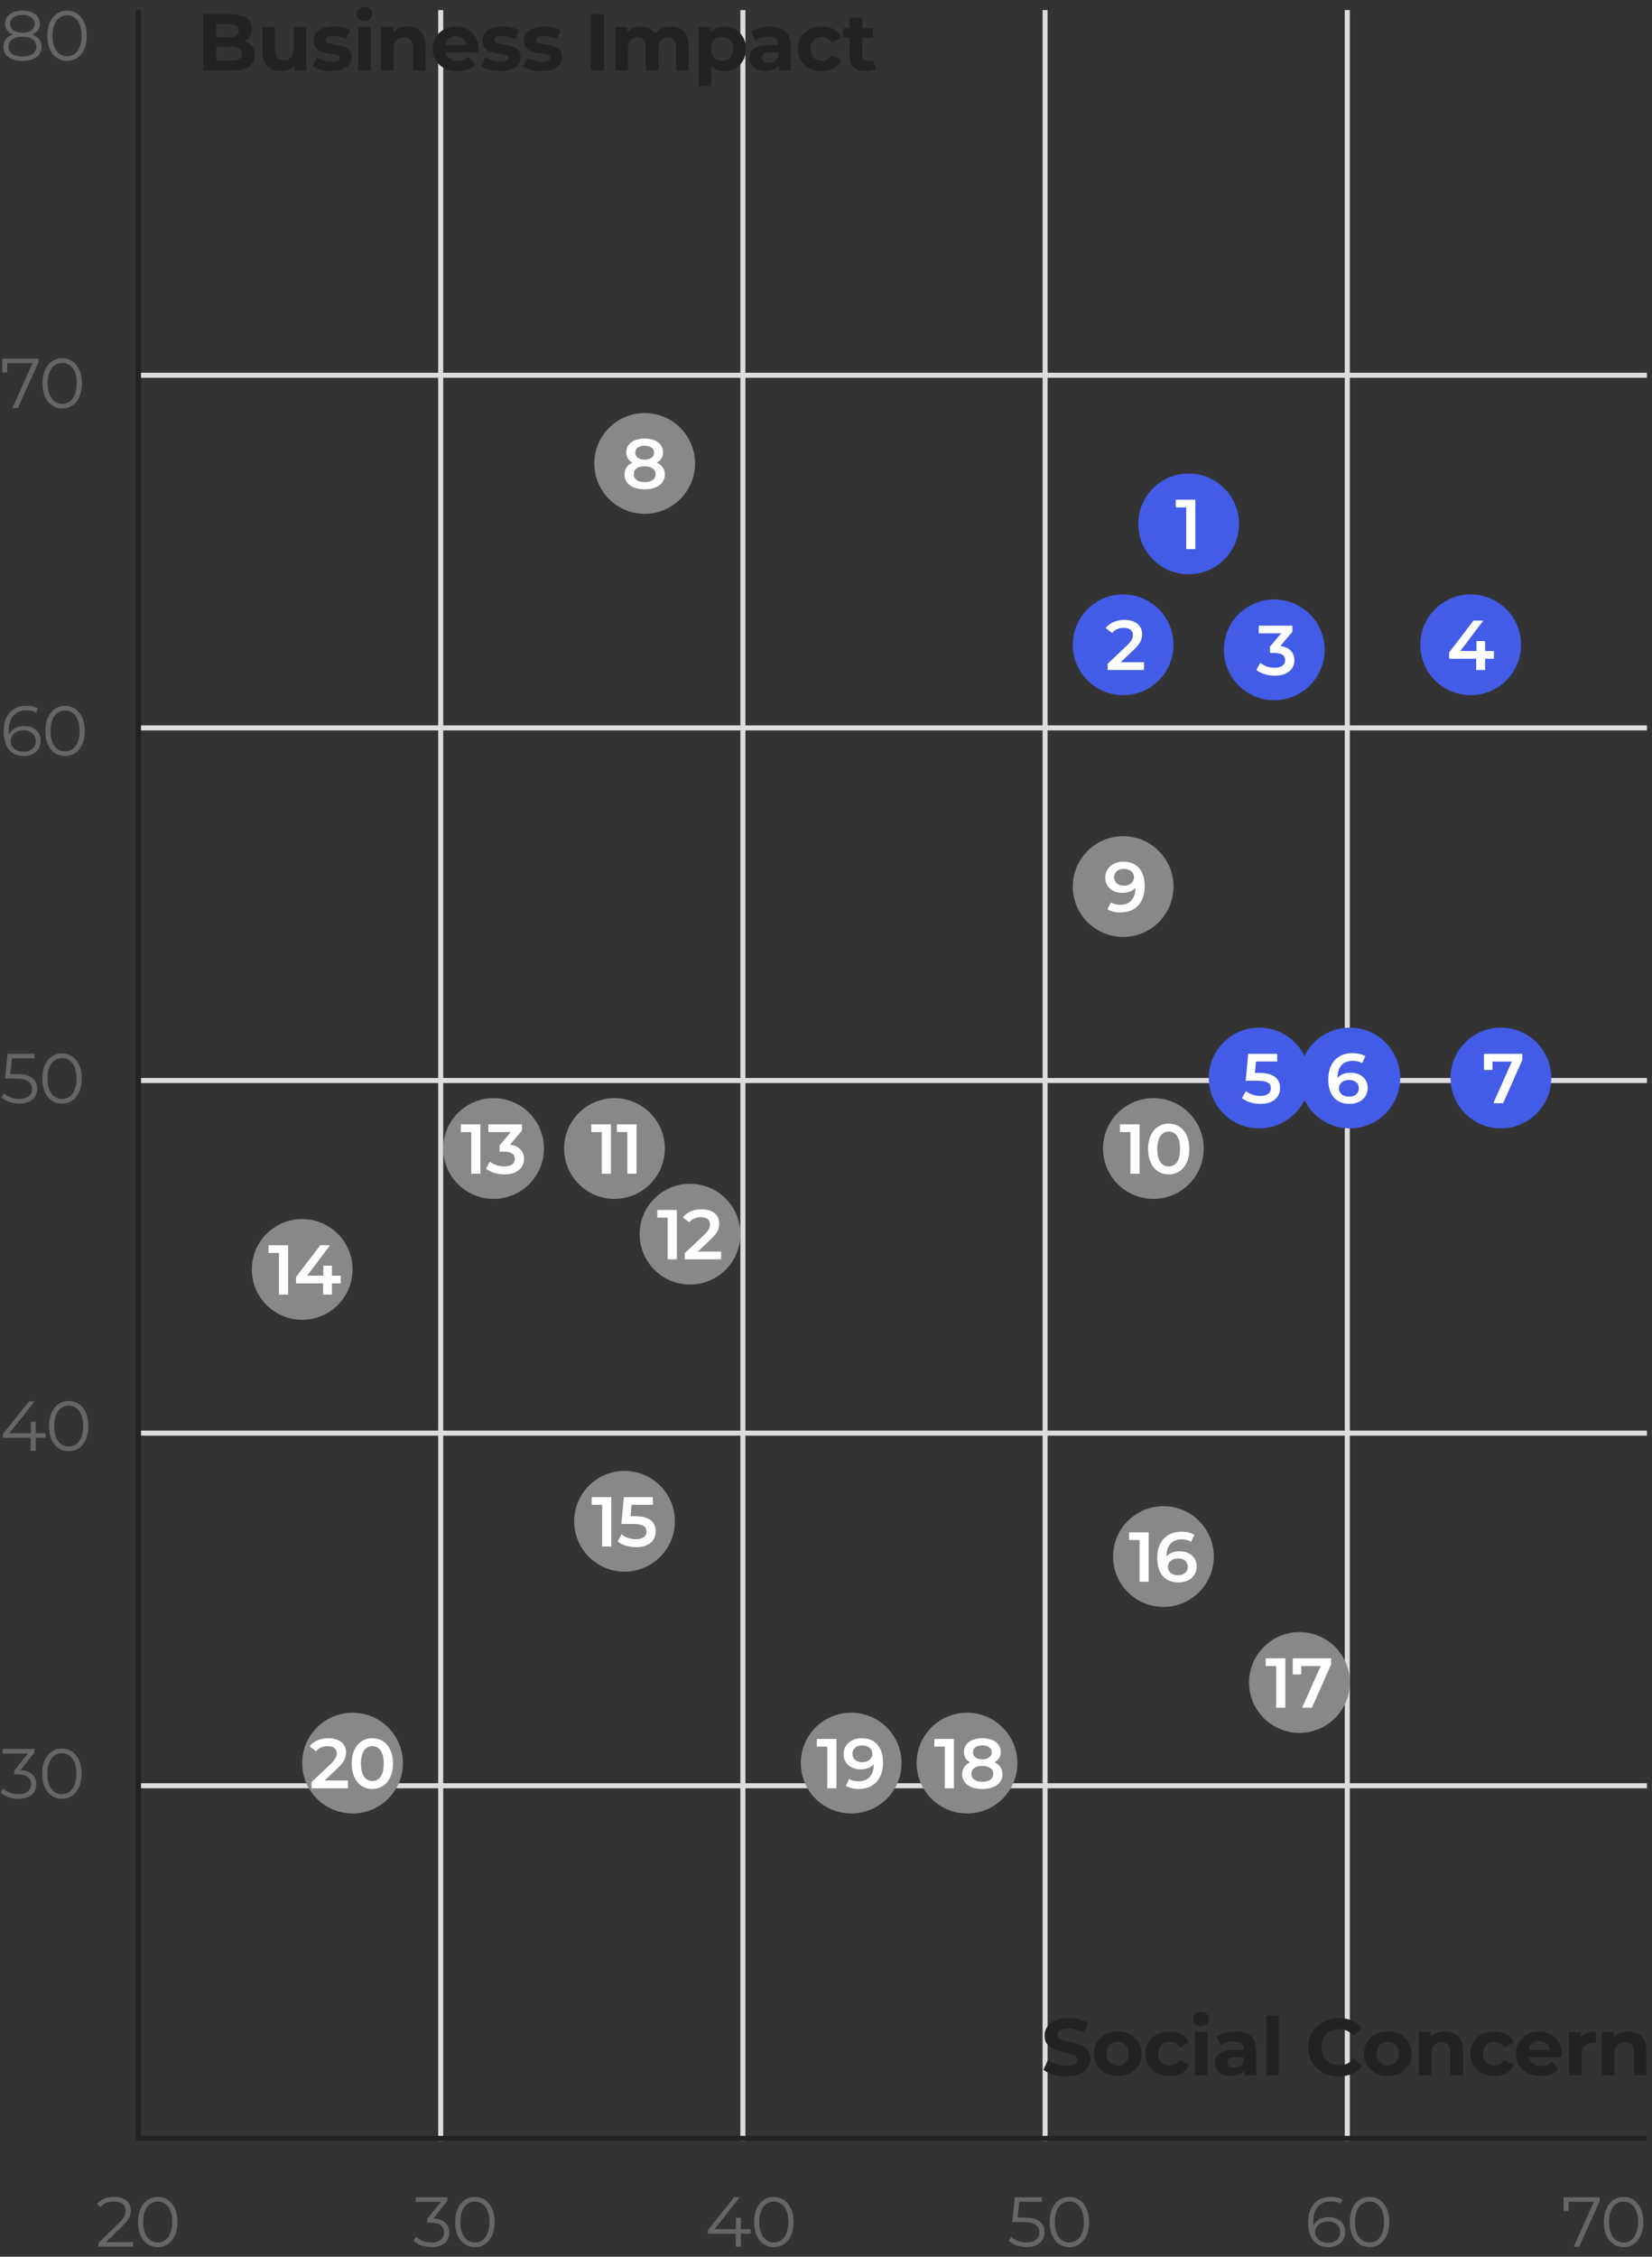 <svg width="328" height="448" viewBox="0 0 328 448" fill="none" xmlns="http://www.w3.org/2000/svg">
<rect x="0" y="0" width="328" height="448" fill="#333333" stroke="none"/>
<path d="M4.452 12.084C3.668 12.084 2.991 11.972 2.422 11.748C1.862 11.524 1.428 11.202 1.12 10.782C0.821 10.353 0.672 9.849 0.672 9.27C0.672 8.71 0.817 8.234 1.106 7.842C1.405 7.441 1.834 7.133 2.394 6.918C2.963 6.703 3.649 6.596 4.452 6.596C5.245 6.596 5.927 6.703 6.496 6.918C7.065 7.133 7.499 7.441 7.798 7.842C8.106 8.234 8.26 8.71 8.26 9.27C8.26 9.849 8.106 10.353 7.798 10.782C7.49 11.202 7.051 11.524 6.482 11.748C5.913 11.972 5.236 12.084 4.452 12.084ZM4.452 11.23C5.32 11.23 5.997 11.053 6.482 10.698C6.977 10.343 7.224 9.863 7.224 9.256C7.224 8.649 6.977 8.173 6.482 7.828C5.997 7.473 5.32 7.296 4.452 7.296C3.584 7.296 2.907 7.473 2.422 7.828C1.937 8.173 1.694 8.649 1.694 9.256C1.694 9.863 1.937 10.343 2.422 10.698C2.907 11.053 3.584 11.23 4.452 11.23ZM4.452 7.17C3.724 7.17 3.103 7.072 2.59 6.876C2.086 6.68 1.699 6.4 1.428 6.036C1.157 5.663 1.022 5.219 1.022 4.706C1.022 4.165 1.162 3.703 1.442 3.32C1.731 2.928 2.133 2.629 2.646 2.424C3.159 2.219 3.761 2.116 4.452 2.116C5.143 2.116 5.745 2.219 6.258 2.424C6.781 2.629 7.187 2.928 7.476 3.32C7.765 3.703 7.91 4.165 7.91 4.706C7.91 5.219 7.775 5.663 7.504 6.036C7.233 6.4 6.837 6.68 6.314 6.876C5.801 7.072 5.18 7.17 4.452 7.17ZM4.452 6.498C5.217 6.498 5.815 6.339 6.244 6.022C6.673 5.705 6.888 5.28 6.888 4.748C6.888 4.188 6.664 3.754 6.216 3.446C5.777 3.129 5.189 2.97 4.452 2.97C3.715 2.97 3.127 3.129 2.688 3.446C2.249 3.754 2.03 4.183 2.03 4.734C2.03 5.275 2.24 5.705 2.66 6.022C3.089 6.339 3.687 6.498 4.452 6.498ZM13.312 12.084C12.556 12.084 11.884 11.888 11.296 11.496C10.708 11.095 10.246 10.525 9.91 9.788C9.574 9.041 9.406 8.145 9.406 7.1C9.406 6.055 9.574 5.163 9.91 4.426C10.246 3.679 10.708 3.11 11.296 2.718C11.884 2.317 12.556 2.116 13.312 2.116C14.068 2.116 14.74 2.317 15.328 2.718C15.916 3.11 16.378 3.679 16.714 4.426C17.059 5.163 17.232 6.055 17.232 7.1C17.232 8.145 17.059 9.041 16.714 9.788C16.378 10.525 15.916 11.095 15.328 11.496C14.74 11.888 14.068 12.084 13.312 12.084ZM13.312 11.16C13.89 11.16 14.394 11.006 14.824 10.698C15.253 10.381 15.589 9.923 15.832 9.326C16.074 8.719 16.196 7.977 16.196 7.1C16.196 6.223 16.074 5.485 15.832 4.888C15.589 4.281 15.253 3.824 14.824 3.516C14.394 3.199 13.89 3.04 13.312 3.04C12.752 3.04 12.252 3.199 11.814 3.516C11.375 3.824 11.034 4.281 10.792 4.888C10.549 5.485 10.428 6.223 10.428 7.1C10.428 7.977 10.549 8.719 10.792 9.326C11.034 9.923 11.375 10.381 11.814 10.698C12.252 11.006 12.752 11.16 13.312 11.16Z" fill="#666666"/>
<path d="M2.45 81L6.678 71.648L6.986 72.096H0.924L1.442 71.606V73.93H0.448V71.2H7.644V71.914L3.542 81H2.45ZM12.355 81.084C11.599 81.084 10.927 80.888 10.339 80.496C9.751 80.095 9.289 79.525 8.953 78.788C8.617 78.041 8.449 77.145 8.449 76.1C8.449 75.055 8.617 74.163 8.953 73.426C9.289 72.679 9.751 72.11 10.339 71.718C10.927 71.317 11.599 71.116 12.355 71.116C13.111 71.116 13.783 71.317 14.371 71.718C14.959 72.11 15.421 72.679 15.757 73.426C16.102 74.163 16.275 75.055 16.275 76.1C16.275 77.145 16.102 78.041 15.757 78.788C15.421 79.525 14.959 80.095 14.371 80.496C13.783 80.888 13.111 81.084 12.355 81.084ZM12.355 80.16C12.933 80.16 13.437 80.006 13.867 79.698C14.296 79.381 14.632 78.923 14.875 78.326C15.117 77.719 15.239 76.977 15.239 76.1C15.239 75.223 15.117 74.485 14.875 73.888C14.632 73.281 14.296 72.824 13.867 72.516C13.437 72.199 12.933 72.04 12.355 72.04C11.795 72.04 11.295 72.199 10.857 72.516C10.418 72.824 10.077 73.281 9.835 73.888C9.592 74.485 9.471 75.223 9.471 76.1C9.471 76.977 9.592 77.719 9.835 78.326C10.077 78.923 10.418 79.381 10.857 79.698C11.295 80.006 11.795 80.16 12.355 80.16Z" fill="#666666"/>
<path d="M4.746 150.084C3.878 150.084 3.145 149.893 2.548 149.51C1.951 149.118 1.498 148.558 1.19 147.83C0.882 147.093 0.728 146.211 0.728 145.184C0.728 144.073 0.915 143.145 1.288 142.398C1.671 141.642 2.198 141.073 2.87 140.69C3.542 140.307 4.321 140.116 5.208 140.116C5.647 140.116 6.067 140.158 6.468 140.242C6.869 140.326 7.224 140.461 7.532 140.648L7.126 141.46C6.874 141.292 6.585 141.175 6.258 141.11C5.931 141.035 5.586 140.998 5.222 140.998C4.167 140.998 3.323 141.334 2.688 142.006C2.063 142.678 1.75 143.681 1.75 145.016C1.75 145.221 1.759 145.478 1.778 145.786C1.806 146.085 1.862 146.383 1.946 146.682L1.596 146.416C1.699 145.931 1.899 145.52 2.198 145.184C2.497 144.839 2.87 144.577 3.318 144.4C3.766 144.223 4.256 144.134 4.788 144.134C5.441 144.134 6.015 144.255 6.51 144.498C7.005 144.741 7.392 145.081 7.672 145.52C7.952 145.959 8.092 146.477 8.092 147.074C8.092 147.681 7.947 148.213 7.658 148.67C7.369 149.118 6.967 149.468 6.454 149.72C5.95 149.963 5.381 150.084 4.746 150.084ZM4.704 149.23C5.171 149.23 5.581 149.146 5.936 148.978C6.3 148.801 6.585 148.553 6.79 148.236C6.995 147.909 7.098 147.531 7.098 147.102C7.098 146.458 6.874 145.945 6.426 145.562C5.987 145.179 5.39 144.988 4.634 144.988C4.13 144.988 3.691 145.081 3.318 145.268C2.945 145.455 2.651 145.711 2.436 146.038C2.221 146.355 2.114 146.719 2.114 147.13C2.114 147.485 2.212 147.825 2.408 148.152C2.604 148.469 2.893 148.731 3.276 148.936C3.668 149.132 4.144 149.23 4.704 149.23ZM12.915 150.084C12.159 150.084 11.487 149.888 10.899 149.496C10.311 149.095 9.849 148.525 9.513 147.788C9.177 147.041 9.009 146.145 9.009 145.1C9.009 144.055 9.177 143.163 9.513 142.426C9.849 141.679 10.311 141.11 10.899 140.718C11.487 140.317 12.159 140.116 12.915 140.116C13.671 140.116 14.343 140.317 14.931 140.718C15.519 141.11 15.981 141.679 16.317 142.426C16.663 143.163 16.835 144.055 16.835 145.1C16.835 146.145 16.663 147.041 16.317 147.788C15.981 148.525 15.519 149.095 14.931 149.496C14.343 149.888 13.671 150.084 12.915 150.084ZM12.915 149.16C13.494 149.16 13.998 149.006 14.427 148.698C14.857 148.381 15.193 147.923 15.435 147.326C15.678 146.719 15.799 145.977 15.799 145.1C15.799 144.223 15.678 143.485 15.435 142.888C15.193 142.281 14.857 141.824 14.427 141.516C13.998 141.199 13.494 141.04 12.915 141.04C12.355 141.04 11.856 141.199 11.417 141.516C10.979 141.824 10.638 142.281 10.395 142.888C10.153 143.485 10.031 144.223 10.031 145.1C10.031 145.977 10.153 146.719 10.395 147.326C10.638 147.923 10.979 148.381 11.417 148.698C11.856 149.006 12.355 149.16 12.915 149.16Z" fill="#666666"/>
<path d="M3.822 219.084C3.122 219.084 2.455 218.972 1.82 218.748C1.185 218.515 0.681 218.207 0.308 217.824L0.798 217.026C1.106 217.353 1.526 217.623 2.058 217.838C2.599 218.053 3.183 218.16 3.808 218.16C4.639 218.16 5.269 217.978 5.698 217.614C6.137 217.241 6.356 216.755 6.356 216.158C6.356 215.738 6.253 215.379 6.048 215.08C5.852 214.772 5.516 214.534 5.04 214.366C4.564 214.198 3.911 214.114 3.08 214.114H0.994L1.498 209.2H6.86V210.096H1.904L2.422 209.606L1.988 213.722L1.47 213.218H3.304C4.293 213.218 5.087 213.339 5.684 213.582C6.281 213.825 6.711 214.165 6.972 214.604C7.243 215.033 7.378 215.537 7.378 216.116C7.378 216.667 7.247 217.171 6.986 217.628C6.725 218.076 6.333 218.431 5.81 218.692C5.287 218.953 4.625 219.084 3.822 219.084ZM12.314 219.084C11.558 219.084 10.886 218.888 10.298 218.496C9.71 218.095 9.248 217.525 8.912 216.788C8.576 216.041 8.408 215.145 8.408 214.1C8.408 213.055 8.576 212.163 8.912 211.426C9.248 210.679 9.71 210.11 10.298 209.718C10.886 209.317 11.558 209.116 12.314 209.116C13.07 209.116 13.742 209.317 14.33 209.718C14.918 210.11 15.38 210.679 15.716 211.426C16.061 212.163 16.234 213.055 16.234 214.1C16.234 215.145 16.061 216.041 15.716 216.788C15.38 217.525 14.918 218.095 14.33 218.496C13.742 218.888 13.07 219.084 12.314 219.084ZM12.314 218.16C12.892 218.16 13.396 218.006 13.826 217.698C14.255 217.381 14.591 216.923 14.834 216.326C15.076 215.719 15.198 214.977 15.198 214.1C15.198 213.223 15.076 212.485 14.834 211.888C14.591 211.281 14.255 210.824 13.826 210.516C13.396 210.199 12.892 210.04 12.314 210.04C11.754 210.04 11.254 210.199 10.816 210.516C10.377 210.824 10.036 211.281 9.794 211.888C9.551 212.485 9.43 213.223 9.43 214.1C9.43 214.977 9.551 215.719 9.794 216.326C10.036 216.923 10.377 217.381 10.816 217.698C11.254 218.006 11.754 218.16 12.314 218.16Z" fill="#666666"/>
<path d="M0.56 285.424V284.696L5.754 278.2H6.874L1.722 284.696L1.176 284.528H9.058V285.424H0.56ZM6.09 288V285.424L6.118 284.528V282.26H7.098V288H6.09ZM13.64 288.084C12.884 288.084 12.212 287.888 11.624 287.496C11.036 287.095 10.574 286.525 10.238 285.788C9.902 285.041 9.734 284.145 9.734 283.1C9.734 282.055 9.902 281.163 10.238 280.426C10.574 279.679 11.036 279.11 11.624 278.718C12.212 278.317 12.884 278.116 13.64 278.116C14.396 278.116 15.068 278.317 15.656 278.718C16.244 279.11 16.706 279.679 17.042 280.426C17.387 281.163 17.56 282.055 17.56 283.1C17.56 284.145 17.387 285.041 17.042 285.788C16.706 286.525 16.244 287.095 15.656 287.496C15.068 287.888 14.396 288.084 13.64 288.084ZM13.64 287.16C14.219 287.16 14.723 287.006 15.152 286.698C15.581 286.381 15.917 285.923 16.16 285.326C16.402 284.719 16.524 283.977 16.524 283.1C16.524 282.223 16.402 281.485 16.16 280.888C15.917 280.281 15.581 279.824 15.152 279.516C14.723 279.199 14.219 279.04 13.64 279.04C13.08 279.04 12.581 279.199 12.142 279.516C11.703 279.824 11.363 280.281 11.12 280.888C10.877 281.485 10.756 282.223 10.756 283.1C10.756 283.977 10.877 284.719 11.12 285.326C11.363 285.923 11.703 286.381 12.142 286.698C12.581 287.006 13.08 287.16 13.64 287.16Z" fill="#666666"/>
<path d="M3.654 357.084C2.945 357.084 2.273 356.972 1.638 356.748C1.013 356.515 0.509 356.207 0.126 355.824L0.616 355.026C0.933 355.353 1.358 355.623 1.89 355.838C2.431 356.053 3.019 356.16 3.654 356.16C4.466 356.16 5.087 355.983 5.516 355.628C5.955 355.273 6.174 354.797 6.174 354.2C6.174 353.603 5.959 353.127 5.53 352.772C5.11 352.417 4.443 352.24 3.528 352.24H2.828V351.498L5.852 347.704L5.992 348.096H0.532V347.2H6.832V347.914L3.808 351.708L3.318 351.386H3.696C4.872 351.386 5.749 351.647 6.328 352.17C6.916 352.693 7.21 353.365 7.21 354.186C7.21 354.737 7.079 355.231 6.818 355.67C6.557 356.109 6.16 356.454 5.628 356.706C5.105 356.958 4.447 357.084 3.654 357.084ZM12.286 357.084C11.53 357.084 10.858 356.888 10.27 356.496C9.682 356.095 9.22 355.525 8.884 354.788C8.548 354.041 8.38 353.145 8.38 352.1C8.38 351.055 8.548 350.163 8.884 349.426C9.22 348.679 9.682 348.11 10.27 347.718C10.858 347.317 11.53 347.116 12.286 347.116C13.042 347.116 13.714 347.317 14.302 347.718C14.89 348.11 15.352 348.679 15.688 349.426C16.034 350.163 16.206 351.055 16.206 352.1C16.206 353.145 16.034 354.041 15.688 354.788C15.352 355.525 14.89 356.095 14.302 356.496C13.714 356.888 13.042 357.084 12.286 357.084ZM12.286 356.16C12.865 356.16 13.369 356.006 13.798 355.698C14.228 355.381 14.564 354.923 14.806 354.326C15.049 353.719 15.17 352.977 15.17 352.1C15.17 351.223 15.049 350.485 14.806 349.888C14.564 349.281 14.228 348.824 13.798 348.516C13.369 348.199 12.865 348.04 12.286 348.04C11.726 348.04 11.227 348.199 10.788 348.516C10.35 348.824 10.009 349.281 9.766 349.888C9.524 350.485 9.402 351.223 9.402 352.1C9.402 352.977 9.524 353.719 9.766 354.326C10.009 354.923 10.35 355.381 10.788 355.698C11.227 356.006 11.726 356.16 12.286 356.16Z" fill="#666666"/>
<path d="M19.546 446V445.286L23.62 441.296C23.993 440.932 24.273 440.615 24.46 440.344C24.647 440.064 24.773 439.803 24.838 439.56C24.903 439.317 24.936 439.089 24.936 438.874C24.936 438.305 24.74 437.857 24.348 437.53C23.965 437.203 23.396 437.04 22.64 437.04C22.061 437.04 21.548 437.129 21.1 437.306C20.661 437.483 20.283 437.759 19.966 438.132L19.252 437.516C19.635 437.068 20.125 436.723 20.722 436.48C21.319 436.237 21.987 436.116 22.724 436.116C23.387 436.116 23.961 436.223 24.446 436.438C24.931 436.643 25.305 436.947 25.566 437.348C25.837 437.749 25.972 438.221 25.972 438.762C25.972 439.079 25.925 439.392 25.832 439.7C25.748 440.008 25.589 440.335 25.356 440.68C25.132 441.016 24.801 441.399 24.362 441.828L20.624 445.496L20.344 445.104H26.42V446H19.546ZM31.314 446.084C30.558 446.084 29.886 445.888 29.298 445.496C28.71 445.095 28.248 444.525 27.912 443.788C27.576 443.041 27.408 442.145 27.408 441.1C27.408 440.055 27.576 439.163 27.912 438.426C28.248 437.679 28.71 437.11 29.298 436.718C29.886 436.317 30.558 436.116 31.314 436.116C32.07 436.116 32.742 436.317 33.33 436.718C33.918 437.11 34.38 437.679 34.716 438.426C35.061 439.163 35.234 440.055 35.234 441.1C35.234 442.145 35.061 443.041 34.716 443.788C34.38 444.525 33.918 445.095 33.33 445.496C32.742 445.888 32.07 446.084 31.314 446.084ZM31.314 445.16C31.892 445.16 32.396 445.006 32.826 444.698C33.255 444.381 33.591 443.923 33.834 443.326C34.076 442.719 34.198 441.977 34.198 441.1C34.198 440.223 34.076 439.485 33.834 438.888C33.591 438.281 33.255 437.824 32.826 437.516C32.396 437.199 31.892 437.04 31.314 437.04C30.754 437.04 30.254 437.199 29.816 437.516C29.377 437.824 29.036 438.281 28.794 438.888C28.551 439.485 28.43 440.223 28.43 441.1C28.43 441.977 28.551 442.719 28.794 443.326C29.036 443.923 29.377 444.381 29.816 444.698C30.254 445.006 30.754 445.16 31.314 445.16Z" fill="#666666"/>
<path d="M140.56 443.424V442.696L145.754 436.2H146.874L141.722 442.696L141.176 442.528H149.058V443.424H140.56ZM146.09 446V443.424L146.118 442.528V440.26H147.098V446H146.09ZM153.64 446.084C152.884 446.084 152.212 445.888 151.624 445.496C151.036 445.095 150.574 444.525 150.238 443.788C149.902 443.041 149.734 442.145 149.734 441.1C149.734 440.055 149.902 439.163 150.238 438.426C150.574 437.679 151.036 437.11 151.624 436.718C152.212 436.317 152.884 436.116 153.64 436.116C154.396 436.116 155.068 436.317 155.656 436.718C156.244 437.11 156.706 437.679 157.042 438.426C157.387 439.163 157.56 440.055 157.56 441.1C157.56 442.145 157.387 443.041 157.042 443.788C156.706 444.525 156.244 445.095 155.656 445.496C155.068 445.888 154.396 446.084 153.64 446.084ZM153.64 445.16C154.219 445.16 154.723 445.006 155.152 444.698C155.581 444.381 155.917 443.923 156.16 443.326C156.403 442.719 156.524 441.977 156.524 441.1C156.524 440.223 156.403 439.485 156.16 438.888C155.917 438.281 155.581 437.824 155.152 437.516C154.723 437.199 154.219 437.04 153.64 437.04C153.08 437.04 152.581 437.199 152.142 437.516C151.703 437.824 151.363 438.281 151.12 438.888C150.877 439.485 150.756 440.223 150.756 441.1C150.756 441.977 150.877 442.719 151.12 443.326C151.363 443.923 151.703 444.381 152.142 444.698C152.581 445.006 153.08 445.16 153.64 445.16Z" fill="#666666"/>
<path d="M85.654 446.084C84.945 446.084 84.273 445.972 83.638 445.748C83.013 445.515 82.509 445.207 82.126 444.824L82.616 444.026C82.933 444.353 83.358 444.623 83.89 444.838C84.431 445.053 85.019 445.16 85.654 445.16C86.466 445.16 87.087 444.983 87.516 444.628C87.955 444.273 88.174 443.797 88.174 443.2C88.174 442.603 87.959 442.127 87.53 441.772C87.11 441.417 86.443 441.24 85.528 441.24H84.828V440.498L87.852 436.704L87.992 437.096H82.532V436.2H88.832V436.914L85.808 440.708L85.318 440.386H85.696C86.872 440.386 87.749 440.647 88.328 441.17C88.916 441.693 89.21 442.365 89.21 443.186C89.21 443.737 89.079 444.231 88.818 444.67C88.557 445.109 88.16 445.454 87.628 445.706C87.105 445.958 86.447 446.084 85.654 446.084ZM94.286 446.084C93.53 446.084 92.858 445.888 92.27 445.496C91.682 445.095 91.22 444.525 90.884 443.788C90.548 443.041 90.38 442.145 90.38 441.1C90.38 440.055 90.548 439.163 90.884 438.426C91.22 437.679 91.682 437.11 92.27 436.718C92.858 436.317 93.53 436.116 94.286 436.116C95.042 436.116 95.714 436.317 96.302 436.718C96.89 437.11 97.352 437.679 97.688 438.426C98.034 439.163 98.206 440.055 98.206 441.1C98.206 442.145 98.034 443.041 97.688 443.788C97.352 444.525 96.89 445.095 96.302 445.496C95.714 445.888 95.042 446.084 94.286 446.084ZM94.286 445.16C94.865 445.16 95.369 445.006 95.798 444.698C96.228 444.381 96.564 443.923 96.806 443.326C97.049 442.719 97.17 441.977 97.17 441.1C97.17 440.223 97.049 439.485 96.806 438.888C96.564 438.281 96.228 437.824 95.798 437.516C95.369 437.199 94.865 437.04 94.286 437.04C93.726 437.04 93.227 437.199 92.788 437.516C92.35 437.824 92.009 438.281 91.766 438.888C91.524 439.485 91.402 440.223 91.402 441.1C91.402 441.977 91.524 442.719 91.766 443.326C92.009 443.923 92.35 444.381 92.788 444.698C93.227 445.006 93.726 445.16 94.286 445.16Z" fill="#666666"/>
<path d="M203.822 446.084C203.122 446.084 202.455 445.972 201.82 445.748C201.185 445.515 200.681 445.207 200.308 444.824L200.798 444.026C201.106 444.353 201.526 444.623 202.058 444.838C202.599 445.053 203.183 445.16 203.808 445.16C204.639 445.16 205.269 444.978 205.698 444.614C206.137 444.241 206.356 443.755 206.356 443.158C206.356 442.738 206.253 442.379 206.048 442.08C205.852 441.772 205.516 441.534 205.04 441.366C204.564 441.198 203.911 441.114 203.08 441.114H200.994L201.498 436.2H206.86V437.096H201.904L202.422 436.606L201.988 440.722L201.47 440.218H203.304C204.293 440.218 205.087 440.339 205.684 440.582C206.281 440.825 206.711 441.165 206.972 441.604C207.243 442.033 207.378 442.537 207.378 443.116C207.378 443.667 207.247 444.171 206.986 444.628C206.725 445.076 206.333 445.431 205.81 445.692C205.287 445.953 204.625 446.084 203.822 446.084ZM212.314 446.084C211.558 446.084 210.886 445.888 210.298 445.496C209.71 445.095 209.248 444.525 208.912 443.788C208.576 443.041 208.408 442.145 208.408 441.1C208.408 440.055 208.576 439.163 208.912 438.426C209.248 437.679 209.71 437.11 210.298 436.718C210.886 436.317 211.558 436.116 212.314 436.116C213.07 436.116 213.742 436.317 214.33 436.718C214.918 437.11 215.38 437.679 215.716 438.426C216.061 439.163 216.234 440.055 216.234 441.1C216.234 442.145 216.061 443.041 215.716 443.788C215.38 444.525 214.918 445.095 214.33 445.496C213.742 445.888 213.07 446.084 212.314 446.084ZM212.314 445.16C212.892 445.16 213.396 445.006 213.826 444.698C214.255 444.381 214.591 443.923 214.834 443.326C215.076 442.719 215.198 441.977 215.198 441.1C215.198 440.223 215.076 439.485 214.834 438.888C214.591 438.281 214.255 437.824 213.826 437.516C213.396 437.199 212.892 437.04 212.314 437.04C211.754 437.04 211.254 437.199 210.816 437.516C210.377 437.824 210.036 438.281 209.794 438.888C209.551 439.485 209.43 440.223 209.43 441.1C209.43 441.977 209.551 442.719 209.794 443.326C210.036 443.923 210.377 444.381 210.816 444.698C211.254 445.006 211.754 445.16 212.314 445.16Z" fill="#666666"/>
<path d="M263.746 446.084C262.878 446.084 262.145 445.893 261.548 445.51C260.951 445.118 260.498 444.558 260.19 443.83C259.882 443.093 259.728 442.211 259.728 441.184C259.728 440.073 259.915 439.145 260.288 438.398C260.671 437.642 261.198 437.073 261.87 436.69C262.542 436.307 263.321 436.116 264.208 436.116C264.647 436.116 265.067 436.158 265.468 436.242C265.869 436.326 266.224 436.461 266.532 436.648L266.126 437.46C265.874 437.292 265.585 437.175 265.258 437.11C264.931 437.035 264.586 436.998 264.222 436.998C263.167 436.998 262.323 437.334 261.688 438.006C261.063 438.678 260.75 439.681 260.75 441.016C260.75 441.221 260.759 441.478 260.778 441.786C260.806 442.085 260.862 442.383 260.946 442.682L260.596 442.416C260.699 441.931 260.899 441.52 261.198 441.184C261.497 440.839 261.87 440.577 262.318 440.4C262.766 440.223 263.256 440.134 263.788 440.134C264.441 440.134 265.015 440.255 265.51 440.498C266.005 440.741 266.392 441.081 266.672 441.52C266.952 441.959 267.092 442.477 267.092 443.074C267.092 443.681 266.947 444.213 266.658 444.67C266.369 445.118 265.967 445.468 265.454 445.72C264.95 445.963 264.381 446.084 263.746 446.084ZM263.704 445.23C264.171 445.23 264.581 445.146 264.936 444.978C265.3 444.801 265.585 444.553 265.79 444.236C265.995 443.909 266.098 443.531 266.098 443.102C266.098 442.458 265.874 441.945 265.426 441.562C264.987 441.179 264.39 440.988 263.634 440.988C263.13 440.988 262.691 441.081 262.318 441.268C261.945 441.455 261.651 441.711 261.436 442.038C261.221 442.355 261.114 442.719 261.114 443.13C261.114 443.485 261.212 443.825 261.408 444.152C261.604 444.469 261.893 444.731 262.276 444.936C262.668 445.132 263.144 445.23 263.704 445.23ZM271.915 446.084C271.159 446.084 270.487 445.888 269.899 445.496C269.311 445.095 268.849 444.525 268.513 443.788C268.177 443.041 268.009 442.145 268.009 441.1C268.009 440.055 268.177 439.163 268.513 438.426C268.849 437.679 269.311 437.11 269.899 436.718C270.487 436.317 271.159 436.116 271.915 436.116C272.671 436.116 273.343 436.317 273.931 436.718C274.519 437.11 274.981 437.679 275.317 438.426C275.663 439.163 275.835 440.055 275.835 441.1C275.835 442.145 275.663 443.041 275.317 443.788C274.981 444.525 274.519 445.095 273.931 445.496C273.343 445.888 272.671 446.084 271.915 446.084ZM271.915 445.16C272.494 445.16 272.998 445.006 273.427 444.698C273.857 444.381 274.193 443.923 274.435 443.326C274.678 442.719 274.799 441.977 274.799 441.1C274.799 440.223 274.678 439.485 274.435 438.888C274.193 438.281 273.857 437.824 273.427 437.516C272.998 437.199 272.494 437.04 271.915 437.04C271.355 437.04 270.856 437.199 270.417 437.516C269.979 437.824 269.638 438.281 269.395 438.888C269.153 439.485 269.031 440.223 269.031 441.1C269.031 441.977 269.153 442.719 269.395 443.326C269.638 443.923 269.979 444.381 270.417 444.698C270.856 445.006 271.355 445.16 271.915 445.16Z" fill="#666666"/>
<path d="M312.45 446L316.678 436.648L316.986 437.096H310.924L311.442 436.606V438.93H310.448V436.2H317.644V436.914L313.542 446H312.45ZM322.355 446.084C321.599 446.084 320.927 445.888 320.339 445.496C319.751 445.095 319.289 444.525 318.953 443.788C318.617 443.041 318.449 442.145 318.449 441.1C318.449 440.055 318.617 439.163 318.953 438.426C319.289 437.679 319.751 437.11 320.339 436.718C320.927 436.317 321.599 436.116 322.355 436.116C323.111 436.116 323.783 436.317 324.371 436.718C324.959 437.11 325.421 437.679 325.757 438.426C326.102 439.163 326.275 440.055 326.275 441.1C326.275 442.145 326.102 443.041 325.757 443.788C325.421 444.525 324.959 445.095 324.371 445.496C323.783 445.888 323.111 446.084 322.355 446.084ZM322.355 445.16C322.933 445.16 323.437 445.006 323.867 444.698C324.296 444.381 324.632 443.923 324.875 443.326C325.117 442.719 325.239 441.977 325.239 441.1C325.239 440.223 325.117 439.485 324.875 438.888C324.632 438.281 324.296 437.824 323.867 437.516C323.437 437.199 322.933 437.04 322.355 437.04C321.795 437.04 321.295 437.199 320.857 437.516C320.418 437.824 320.077 438.281 319.835 438.888C319.592 439.485 319.471 440.223 319.471 441.1C319.471 441.977 319.592 442.719 319.835 443.326C320.077 443.923 320.418 444.381 320.857 444.698C321.295 445.006 321.795 445.16 322.355 445.16Z" fill="#666666"/>
<line x1="27.5" y1="2" x2="27.5" y2="425" stroke="#222222"/>
<line x1="87.5" y1="2" x2="87.5" y2="425" stroke="#DDDDDD"/>
<line x1="147.5" y1="2" x2="147.5" y2="425" stroke="#DDDDDD"/>
<line x1="207.5" y1="2" x2="207.5" y2="425" stroke="#DDDDDD"/>
<line x1="267.5" y1="2" x2="267.5" y2="425" stroke="#DDDDDD"/>
<line x1="327" y1="74.5" x2="28" y2="74.5" stroke="#DDDDDD"/>
<line x1="327" y1="144.5" x2="28" y2="144.5" stroke="#DDDDDD"/>
<line x1="327" y1="214.5" x2="28" y2="214.5" stroke="#DDDDDD"/>
<line x1="327" y1="284.5" x2="28" y2="284.5" stroke="#DDDDDD"/>
<line x1="327" y1="354.5" x2="28" y2="354.5" stroke="#DDDDDD"/>
<line x1="327" y1="424.5" x2="28" y2="424.5" stroke="#222222"/>
<circle cx="292" cy="128" r="9.5" fill="#435CE7" stroke="#435CE7"/>
<path d="M296.601 129.234H294.865V127.26H293.157V129.234H289.951L294.501 123.2H292.555L287.725 129.514V130.774H293.101V133H294.865V130.774H296.601V129.234Z" fill="white"/>
<circle cx="298" cy="214" r="9.5" fill="#435CE7" stroke="#435CE7"/>
<path d="M294.633 209.2V212.406H296.327V210.74H300.177L296.495 219H298.441L302.249 210.418V209.2H294.633Z" fill="white"/>
<circle cx="268" cy="214" r="9.5" fill="#435CE7" stroke="#435CE7"/>
<path d="M268.179 212.952C267.087 212.952 266.149 213.288 265.561 213.974V213.96C265.561 211.734 266.723 210.586 268.571 210.586C269.257 210.586 269.901 210.712 270.433 211.062L271.105 209.69C270.447 209.27 269.509 209.06 268.529 209.06C265.687 209.06 263.727 210.908 263.727 214.268C263.727 217.418 265.295 219.14 267.969 219.14C269.971 219.14 271.553 217.908 271.553 215.962C271.553 214.128 270.111 212.952 268.179 212.952ZM267.871 217.712C266.569 217.712 265.841 216.984 265.841 216.06C265.841 215.094 266.653 214.38 267.829 214.38C269.019 214.38 269.789 215.024 269.789 216.046C269.789 217.068 269.005 217.712 267.871 217.712Z" fill="white"/>
<circle cx="250" cy="214" r="9.5" fill="#435CE7" stroke="#435CE7"/>
<path d="M250.094 212.994H249.156L249.366 210.726H253.58V209.2H247.826L247.322 214.534H249.688C251.718 214.534 252.32 215.122 252.32 216.06C252.32 216.984 251.55 217.558 250.248 217.558C249.142 217.558 248.078 217.18 247.364 216.592L246.594 218.006C247.49 218.72 248.89 219.14 250.276 219.14C252.908 219.14 254.154 217.712 254.154 215.99C254.154 214.254 252.992 212.994 250.094 212.994Z" fill="white"/>
<circle cx="223" cy="176" r="10" fill="#888888"/>
<path d="M223.031 171.06C221.029 171.06 219.447 172.292 219.447 174.238C219.447 176.072 220.889 177.248 222.821 177.248C223.913 177.248 224.851 176.912 225.439 176.226V176.24C225.439 178.466 224.277 179.614 222.429 179.614C221.743 179.614 221.099 179.488 220.567 179.138L219.895 180.51C220.553 180.93 221.491 181.14 222.471 181.14C225.313 181.14 227.273 179.292 227.273 175.932C227.273 172.782 225.705 171.06 223.031 171.06ZM223.171 175.82C221.981 175.82 221.211 175.176 221.211 174.154C221.211 173.132 221.995 172.488 223.129 172.488C224.431 172.488 225.159 173.216 225.159 174.14C225.159 175.106 224.347 175.82 223.171 175.82Z" fill="white"/>
<circle cx="128" cy="92" r="10" fill="#888888"/>
<path d="M130.406 91.848C131.204 91.414 131.652 90.714 131.652 89.79C131.652 88.11 130.168 87.06 127.984 87.06C125.814 87.06 124.344 88.11 124.344 89.79C124.344 90.714 124.778 91.414 125.562 91.848C124.554 92.31 123.994 93.108 123.994 94.186C123.994 96.006 125.548 97.14 127.984 97.14C130.42 97.14 132.002 96.006 132.002 94.186C132.002 93.108 131.428 92.31 130.406 91.848ZM127.984 88.488C129.104 88.488 129.86 88.992 129.86 89.874C129.86 90.714 129.146 91.246 127.984 91.246C126.836 91.246 126.136 90.714 126.136 89.874C126.136 88.992 126.864 88.488 127.984 88.488ZM127.984 95.712C126.64 95.712 125.828 95.124 125.828 94.13C125.828 93.164 126.64 92.562 127.984 92.562C129.328 92.562 130.168 93.164 130.168 94.13C130.168 95.124 129.328 95.712 127.984 95.712Z" fill="white"/>
<circle cx="122" cy="228" r="10" fill="#888888"/>
<path d="M117.405 223.2V224.726H119.477V233H121.297V223.2H117.405ZM122.487 223.2V224.726H124.559V233H126.379V223.2H122.487Z" fill="white"/>
<circle cx="137" cy="245" r="10" fill="#888888"/>
<path d="M130.497 240.2V241.726H132.569V250H134.389V240.2H130.497ZM138.561 248.46L141.179 245.968C142.537 244.694 142.803 243.826 142.803 242.874C142.803 241.138 141.431 240.06 139.303 240.06C137.693 240.06 136.335 240.662 135.579 241.684L136.853 242.664C137.399 241.964 138.197 241.642 139.149 241.642C140.353 241.642 140.969 242.16 140.969 243.056C140.969 243.602 140.801 244.176 139.849 245.086L135.957 248.782V250H143.181V248.46H138.561Z" fill="white"/>
<circle cx="98" cy="228" r="10" fill="#888888"/>
<path d="M91.497 223.2V224.726H93.569V233H95.389V223.2H91.497ZM101.255 227.246L103.635 224.418V223.2H96.957V224.726H101.409L99.183 227.372V228.618H100.079C101.563 228.618 102.207 229.192 102.207 230.074C102.207 230.984 101.437 231.558 100.135 231.558C99.029 231.558 97.965 231.18 97.265 230.592L96.481 232.006C97.391 232.72 98.777 233.14 100.163 233.14C102.795 233.14 104.041 231.712 104.041 230.06C104.041 228.59 103.103 227.484 101.255 227.246Z" fill="white"/>
<circle cx="70" cy="350" r="10" fill="#888888"/>
<path d="M64.455 353.46L67.073 350.968C68.431 349.694 68.697 348.826 68.697 347.874C68.697 346.138 67.325 345.06 65.197 345.06C63.587 345.06 62.229 345.662 61.473 346.684L62.747 347.664C63.293 346.964 64.091 346.642 65.043 346.642C66.247 346.642 66.863 347.16 66.863 348.056C66.863 348.602 66.695 349.176 65.743 350.086L61.851 353.782V355H69.075V353.46H64.455ZM73.923 355.14C76.261 355.14 78.025 353.32 78.025 350.1C78.025 346.88 76.261 345.06 73.923 345.06C71.599 345.06 69.835 346.88 69.835 350.1C69.835 353.32 71.599 355.14 73.923 355.14ZM73.923 353.558C72.593 353.558 71.669 352.466 71.669 350.1C71.669 347.734 72.593 346.642 73.923 346.642C75.267 346.642 76.191 347.734 76.191 350.1C76.191 352.466 75.267 353.558 73.923 353.558Z" fill="white"/>
<circle cx="124" cy="302" r="10" fill="#888888"/>
<path d="M117.483 297.2V298.726H119.555V307H121.375V297.2H117.483ZM126.135 300.994H125.197L125.407 298.726H129.621V297.2H123.867L123.363 302.534H125.729C127.759 302.534 128.361 303.122 128.361 304.06C128.361 304.984 127.591 305.558 126.289 305.558C125.183 305.558 124.119 305.18 123.405 304.592L122.635 306.006C123.531 306.72 124.931 307.14 126.317 307.14C128.949 307.14 130.195 305.712 130.195 303.99C130.195 302.254 129.033 300.994 126.135 300.994Z" fill="white"/>
<circle cx="192" cy="350" r="10" fill="#888888"/>
<path d="M185.505 345.2V346.726H187.577V355H189.397V345.2H185.505ZM197.447 349.848C198.245 349.414 198.693 348.714 198.693 347.79C198.693 346.11 197.209 345.06 195.025 345.06C192.855 345.06 191.385 346.11 191.385 347.79C191.385 348.714 191.819 349.414 192.603 349.848C191.595 350.31 191.035 351.108 191.035 352.186C191.035 354.006 192.589 355.14 195.025 355.14C197.461 355.14 199.043 354.006 199.043 352.186C199.043 351.108 198.469 350.31 197.447 349.848ZM195.025 346.488C196.145 346.488 196.901 346.992 196.901 347.874C196.901 348.714 196.187 349.246 195.025 349.246C193.877 349.246 193.177 348.714 193.177 347.874C193.177 346.992 193.905 346.488 195.025 346.488ZM195.025 353.712C193.681 353.712 192.869 353.124 192.869 352.13C192.869 351.164 193.681 350.562 195.025 350.562C196.369 350.562 197.209 351.164 197.209 352.13C197.209 353.124 196.369 353.712 195.025 353.712Z" fill="white"/>
<circle cx="169" cy="350" r="10" fill="#888888"/>
<path d="M162.182 345.2V346.726H164.254V355H166.074V345.2H162.182ZM171.072 345.06C169.07 345.06 167.488 346.292 167.488 348.238C167.488 350.072 168.93 351.248 170.862 351.248C171.954 351.248 172.892 350.912 173.48 350.226V350.24C173.48 352.466 172.318 353.614 170.47 353.614C169.784 353.614 169.14 353.488 168.608 353.138L167.936 354.51C168.594 354.93 169.532 355.14 170.512 355.14C173.354 355.14 175.314 353.292 175.314 349.932C175.314 346.782 173.746 345.06 171.072 345.06ZM171.212 349.82C170.022 349.82 169.252 349.176 169.252 348.154C169.252 347.132 170.036 346.488 171.17 346.488C172.472 346.488 173.2 347.216 173.2 348.14C173.2 349.106 172.388 349.82 171.212 349.82Z" fill="white"/>
<circle cx="231" cy="309" r="10" fill="#888888"/>
<path d="M224.182 304.2V305.726H226.254V314H228.074V304.2H224.182ZM234.22 307.952C233.128 307.952 232.19 308.288 231.602 308.974V308.96C231.602 306.734 232.764 305.586 234.612 305.586C235.298 305.586 235.942 305.712 236.474 306.062L237.146 304.69C236.488 304.27 235.55 304.06 234.57 304.06C231.728 304.06 229.768 305.908 229.768 309.268C229.768 312.418 231.336 314.14 234.01 314.14C236.012 314.14 237.594 312.908 237.594 310.962C237.594 309.128 236.152 307.952 234.22 307.952ZM233.912 312.712C232.61 312.712 231.882 311.984 231.882 311.06C231.882 310.094 232.694 309.38 233.87 309.38C235.06 309.38 235.83 310.024 235.83 311.046C235.83 312.068 235.046 312.712 233.912 312.712Z" fill="white"/>
<circle cx="258" cy="334" r="10" fill="#888888"/>
<path d="M251.312 329.2V330.726H253.384V339H255.204V329.2H251.312ZM256.674 329.2V332.406H258.368V330.74H262.218L258.536 339H260.482L264.29 330.418V329.2H256.674Z" fill="white"/>
<circle cx="229" cy="228" r="10" fill="#888888"/>
<path d="M222.361 223.2V224.726H224.433V233H226.253V223.2H222.361ZM232.035 233.14C234.373 233.14 236.137 231.32 236.137 228.1C236.137 224.88 234.373 223.06 232.035 223.06C229.711 223.06 227.947 224.88 227.947 228.1C227.947 231.32 229.711 233.14 232.035 233.14ZM232.035 231.558C230.705 231.558 229.781 230.466 229.781 228.1C229.781 225.734 230.705 224.642 232.035 224.642C233.379 224.642 234.303 225.734 234.303 228.1C234.303 230.466 233.379 231.558 232.035 231.558Z" fill="white"/>
<circle cx="60" cy="252" r="10" fill="#888888"/>
<path d="M53.32 247.2V248.726H55.392V257H57.212V247.2H53.32ZM67.642 253.234H65.906V251.26H64.198V253.234H60.992L65.542 247.2H63.596L58.766 253.514V254.774H64.142V257H65.906V254.774H67.642V253.234Z" fill="white"/>
<circle cx="253" cy="129" r="9.5" fill="#435CE7" stroke="#435CE7"/>
<path d="M254.214 128.246L256.594 125.418V124.2H249.916V125.726H254.368L252.142 128.372V129.618H253.038C254.522 129.618 255.166 130.192 255.166 131.074C255.166 131.984 254.396 132.558 253.094 132.558C251.988 132.558 250.924 132.18 250.224 131.592L249.44 133.006C250.35 133.72 251.736 134.14 253.122 134.14C255.754 134.14 257 132.712 257 131.06C257 129.59 256.062 128.484 254.214 128.246Z" fill="white"/>
<circle cx="236" cy="104" r="9.5" fill="#435CE7" stroke="#435CE7"/>
<path d="M233.446 99.2V100.726H235.518V109H237.338V99.2H233.446Z" fill="white"/>
<circle cx="223" cy="128" r="9.5" fill="#435CE7" stroke="#435CE7"/>
<path d="M222.52 131.46L225.138 128.968C226.496 127.694 226.762 126.826 226.762 125.874C226.762 124.138 225.39 123.06 223.262 123.06C221.652 123.06 220.294 123.662 219.538 124.684L220.812 125.664C221.358 124.964 222.156 124.642 223.108 124.642C224.312 124.642 224.928 125.16 224.928 126.056C224.928 126.602 224.76 127.176 223.808 128.086L219.916 131.782V133H227.14V131.46H222.52Z" fill="white"/>
<path d="M40.328 14V2.8L45.8 2.8C47.208 2.8 48.264 3.067 48.968 3.6C49.683 4.133 50.04 4.837 50.04 5.712C50.04 6.299 49.896 6.811 49.608 7.248C49.32 7.675 48.925 8.005 48.424 8.24C47.923 8.475 47.347 8.592 46.696 8.592L47 7.936C47.704 7.936 48.328 8.053 48.872 8.288C49.416 8.512 49.837 8.848 50.136 9.296C50.445 9.744 50.6 10.293 50.6 10.944C50.6 11.904 50.221 12.656 49.464 13.2C48.707 13.733 47.592 14 46.12 14L40.328 14ZM42.904 12.048L45.928 12.048C46.6 12.048 47.107 11.941 47.448 11.728C47.8 11.504 47.976 11.152 47.976 10.672C47.976 10.203 47.8 9.856 47.448 9.632C47.107 9.397 46.6 9.28 45.928 9.28L42.712 9.28V7.392H45.48C46.109 7.392 46.589 7.285 46.92 7.072C47.261 6.848 47.432 6.512 47.432 6.064C47.432 5.627 47.261 5.301 46.92 5.088C46.589 4.864 46.109 4.752 45.48 4.752H42.904V12.048ZM55.768 14.128C55.054 14.128 54.414 13.989 53.848 13.712C53.294 13.435 52.862 13.013 52.552 12.448C52.243 11.872 52.088 11.141 52.088 10.256V5.392L54.584 5.392V9.888C54.584 10.603 54.734 11.131 55.032 11.472C55.342 11.803 55.774 11.968 56.328 11.968C56.712 11.968 57.054 11.888 57.352 11.728C57.651 11.557 57.886 11.301 58.056 10.96C58.227 10.608 58.312 10.171 58.312 9.648V5.392L60.808 5.392V14H58.44V11.632L58.872 12.32C58.584 12.917 58.158 13.371 57.592 13.68C57.038 13.979 56.43 14.128 55.768 14.128ZM65.767 14.128C65.031 14.128 64.321 14.043 63.639 13.872C62.967 13.691 62.433 13.467 62.039 13.2L62.871 11.408C63.265 11.653 63.729 11.856 64.263 12.016C64.807 12.165 65.34 12.24 65.863 12.24C66.439 12.24 66.844 12.171 67.079 12.032C67.324 11.893 67.447 11.701 67.447 11.456C67.447 11.253 67.351 11.104 67.159 11.008C66.977 10.901 66.732 10.821 66.423 10.768C66.113 10.715 65.772 10.661 65.399 10.608C65.036 10.555 64.668 10.485 64.295 10.4C63.921 10.304 63.58 10.165 63.271 9.984C62.961 9.803 62.711 9.557 62.519 9.248C62.337 8.939 62.247 8.539 62.247 8.048C62.247 7.504 62.401 7.024 62.711 6.608C63.031 6.192 63.489 5.867 64.087 5.632C64.684 5.387 65.399 5.264 66.231 5.264C66.817 5.264 67.415 5.328 68.023 5.456C68.631 5.584 69.137 5.771 69.543 6.016L68.711 7.792C68.295 7.547 67.873 7.381 67.447 7.296C67.031 7.2 66.625 7.152 66.231 7.152C65.676 7.152 65.271 7.227 65.015 7.376C64.759 7.525 64.631 7.717 64.631 7.952C64.631 8.165 64.721 8.325 64.903 8.432C65.095 8.539 65.345 8.624 65.655 8.688C65.964 8.752 66.3 8.811 66.663 8.864C67.036 8.907 67.409 8.976 67.783 9.072C68.156 9.168 68.492 9.307 68.791 9.488C69.1 9.659 69.351 9.899 69.543 10.208C69.735 10.507 69.831 10.901 69.831 11.392C69.831 11.925 69.671 12.4 69.351 12.816C69.031 13.221 68.567 13.541 67.959 13.776C67.361 14.011 66.631 14.128 65.767 14.128ZM71.121 14V5.392H73.617V14H71.121ZM72.369 4.192C71.91 4.192 71.537 4.059 71.249 3.792C70.961 3.525 70.817 3.195 70.817 2.8C70.817 2.405 70.961 2.075 71.249 1.808C71.537 1.541 71.91 1.408 72.369 1.408C72.827 1.408 73.201 1.536 73.489 1.792C73.777 2.037 73.921 2.357 73.921 2.752C73.921 3.168 73.777 3.515 73.489 3.792C73.211 4.059 72.838 4.192 72.369 4.192ZM80.915 5.264C81.598 5.264 82.206 5.403 82.739 5.68C83.283 5.947 83.71 6.363 84.019 6.928C84.329 7.483 84.483 8.197 84.483 9.072V14H81.987V9.456C81.987 8.763 81.833 8.251 81.523 7.92C81.225 7.589 80.798 7.424 80.243 7.424C79.849 7.424 79.491 7.509 79.171 7.68C78.862 7.84 78.617 8.091 78.435 8.432C78.265 8.773 78.179 9.211 78.179 9.744V14L75.683 14V5.392H78.067V7.776L77.619 7.056C77.929 6.48 78.371 6.037 78.947 5.728C79.523 5.419 80.179 5.264 80.915 5.264ZM90.83 14.128C89.849 14.128 88.985 13.936 88.238 13.552C87.502 13.168 86.932 12.645 86.526 11.984C86.121 11.312 85.918 10.549 85.918 9.696C85.918 8.832 86.116 8.069 86.51 7.408C86.916 6.736 87.465 6.213 88.158 5.84C88.852 5.456 89.636 5.264 90.51 5.264C91.353 5.264 92.11 5.445 92.782 5.808C93.465 6.16 94.004 6.672 94.398 7.344C94.793 8.005 94.99 8.8 94.99 9.728C94.99 9.824 94.985 9.936 94.974 10.064C94.964 10.181 94.953 10.293 94.942 10.4L87.95 10.4V8.944L93.63 8.944L92.67 9.376C92.67 8.928 92.58 8.539 92.398 8.208C92.217 7.877 91.966 7.621 91.646 7.44C91.326 7.248 90.953 7.152 90.526 7.152C90.1 7.152 89.721 7.248 89.39 7.44C89.07 7.621 88.82 7.883 88.638 8.224C88.457 8.555 88.366 8.949 88.366 9.408V9.792C88.366 10.261 88.468 10.677 88.67 11.04C88.884 11.392 89.177 11.664 89.55 11.856C89.934 12.037 90.382 12.128 90.894 12.128C91.353 12.128 91.753 12.059 92.094 11.92C92.446 11.781 92.766 11.573 93.054 11.296L94.382 12.736C93.988 13.184 93.492 13.531 92.894 13.776C92.297 14.011 91.609 14.128 90.83 14.128ZM99.298 14.128C98.562 14.128 97.853 14.043 97.17 13.872C96.498 13.691 95.965 13.467 95.57 13.2L96.402 11.408C96.797 11.653 97.261 11.856 97.794 12.016C98.338 12.165 98.871 12.24 99.394 12.24C99.97 12.24 100.375 12.171 100.61 12.032C100.855 11.893 100.978 11.701 100.978 11.456C100.978 11.253 100.882 11.104 100.69 11.008C100.509 10.901 100.263 10.821 99.954 10.768C99.645 10.715 99.303 10.661 98.93 10.608C98.567 10.555 98.199 10.485 97.826 10.4C97.453 10.304 97.111 10.165 96.802 9.984C96.493 9.803 96.242 9.557 96.05 9.248C95.869 8.939 95.778 8.539 95.778 8.048C95.778 7.504 95.933 7.024 96.242 6.608C96.562 6.192 97.021 5.867 97.618 5.632C98.215 5.387 98.93 5.264 99.762 5.264C100.349 5.264 100.946 5.328 101.554 5.456C102.162 5.584 102.669 5.771 103.074 6.016L102.242 7.792C101.826 7.547 101.405 7.381 100.978 7.296C100.562 7.2 100.157 7.152 99.762 7.152C99.207 7.152 98.802 7.227 98.546 7.376C98.29 7.525 98.162 7.717 98.162 7.952C98.162 8.165 98.253 8.325 98.434 8.432C98.626 8.539 98.877 8.624 99.186 8.688C99.495 8.752 99.831 8.811 100.194 8.864C100.567 8.907 100.941 8.976 101.314 9.072C101.687 9.168 102.023 9.307 102.322 9.488C102.631 9.659 102.882 9.899 103.074 10.208C103.266 10.507 103.362 10.901 103.362 11.392C103.362 11.925 103.202 12.4 102.882 12.816C102.562 13.221 102.098 13.541 101.49 13.776C100.893 14.011 100.162 14.128 99.298 14.128ZM107.548 14.128C106.812 14.128 106.103 14.043 105.42 13.872C104.748 13.691 104.215 13.467 103.82 13.2L104.652 11.408C105.047 11.653 105.511 11.856 106.044 12.016C106.588 12.165 107.121 12.24 107.644 12.24C108.22 12.24 108.625 12.171 108.86 12.032C109.105 11.893 109.228 11.701 109.228 11.456C109.228 11.253 109.132 11.104 108.94 11.008C108.759 10.901 108.513 10.821 108.204 10.768C107.895 10.715 107.553 10.661 107.18 10.608C106.817 10.555 106.449 10.485 106.076 10.4C105.703 10.304 105.361 10.165 105.052 9.984C104.743 9.803 104.492 9.557 104.3 9.248C104.119 8.939 104.028 8.539 104.028 8.048C104.028 7.504 104.183 7.024 104.492 6.608C104.812 6.192 105.271 5.867 105.868 5.632C106.465 5.387 107.18 5.264 108.012 5.264C108.599 5.264 109.196 5.328 109.804 5.456C110.412 5.584 110.919 5.771 111.324 6.016L110.492 7.792C110.076 7.547 109.655 7.381 109.228 7.296C108.812 7.2 108.407 7.152 108.012 7.152C107.457 7.152 107.052 7.227 106.796 7.376C106.54 7.525 106.412 7.717 106.412 7.952C106.412 8.165 106.503 8.325 106.684 8.432C106.876 8.539 107.127 8.624 107.436 8.688C107.745 8.752 108.081 8.811 108.444 8.864C108.817 8.907 109.191 8.976 109.564 9.072C109.937 9.168 110.273 9.307 110.572 9.488C110.881 9.659 111.132 9.899 111.324 10.208C111.516 10.507 111.612 10.901 111.612 11.392C111.612 11.925 111.452 12.4 111.132 12.816C110.812 13.221 110.348 13.541 109.74 13.776C109.143 14.011 108.412 14.128 107.548 14.128ZM117.359 14V2.8L119.951 2.8V14H117.359ZM133.207 5.264C133.89 5.264 134.493 5.403 135.015 5.68C135.549 5.947 135.965 6.363 136.263 6.928C136.573 7.483 136.727 8.197 136.727 9.072V14H134.231V9.456C134.231 8.763 134.087 8.251 133.799 7.92C133.511 7.589 133.106 7.424 132.583 7.424C132.221 7.424 131.895 7.509 131.607 7.68C131.319 7.84 131.095 8.085 130.935 8.416C130.775 8.747 130.695 9.168 130.695 9.68V14H128.199V9.456C128.199 8.763 128.055 8.251 127.767 7.92C127.49 7.589 127.09 7.424 126.567 7.424C126.205 7.424 125.879 7.509 125.591 7.68C125.303 7.84 125.079 8.085 124.919 8.416C124.759 8.747 124.679 9.168 124.679 9.68V14H122.183V5.392H124.567V7.744L124.119 7.056C124.418 6.469 124.839 6.027 125.383 5.728C125.938 5.419 126.567 5.264 127.271 5.264C128.061 5.264 128.749 5.467 129.335 5.872C129.933 6.267 130.327 6.875 130.519 7.696L129.639 7.456C129.927 6.784 130.386 6.251 131.015 5.856C131.655 5.461 132.386 5.264 133.207 5.264ZM143.803 14.128C143.077 14.128 142.443 13.968 141.899 13.648C141.355 13.328 140.928 12.843 140.619 12.192C140.32 11.531 140.171 10.699 140.171 9.696C140.171 8.683 140.315 7.851 140.603 7.2C140.891 6.549 141.307 6.064 141.851 5.744C142.395 5.424 143.045 5.264 143.803 5.264C144.613 5.264 145.339 5.451 145.979 5.824C146.629 6.187 147.141 6.699 147.515 7.36C147.899 8.021 148.091 8.8 148.091 9.696C148.091 10.603 147.899 11.387 147.515 12.048C147.141 12.709 146.629 13.221 145.979 13.584C145.339 13.947 144.613 14.128 143.803 14.128ZM138.715 17.104V5.392H141.099V7.152L141.051 9.712L141.211 12.256V17.104H138.715ZM143.371 12.08C143.787 12.08 144.155 11.984 144.475 11.792C144.805 11.6 145.067 11.328 145.259 10.976C145.461 10.613 145.562 10.187 145.562 9.696C145.562 9.195 145.461 8.768 145.259 8.416C145.067 8.064 144.805 7.792 144.475 7.6C144.155 7.408 143.787 7.312 143.371 7.312C142.955 7.312 142.581 7.408 142.251 7.6C141.92 7.792 141.659 8.064 141.467 8.416C141.275 8.768 141.179 9.195 141.179 9.696C141.179 10.187 141.275 10.613 141.467 10.976C141.659 11.328 141.92 11.6 142.251 11.792C142.581 11.984 142.955 12.08 143.371 12.08ZM154.651 14V12.32L154.491 11.952V8.944C154.491 8.411 154.325 7.995 153.995 7.696C153.675 7.397 153.179 7.248 152.507 7.248C152.048 7.248 151.595 7.323 151.147 7.472C150.709 7.611 150.336 7.803 150.027 8.048L149.131 6.304C149.6 5.973 150.165 5.717 150.827 5.536C151.488 5.355 152.16 5.264 152.843 5.264C154.155 5.264 155.173 5.573 155.899 6.192C156.624 6.811 156.987 7.776 156.987 9.088V14L154.651 14ZM152.027 14.128C151.355 14.128 150.779 14.016 150.299 13.792C149.819 13.557 149.451 13.243 149.195 12.848C148.939 12.453 148.811 12.011 148.811 11.52C148.811 11.008 148.933 10.56 149.179 10.176C149.435 9.792 149.835 9.493 150.379 9.28C150.923 9.056 151.632 8.944 152.507 8.944H154.795V10.4H152.779C152.192 10.4 151.787 10.496 151.563 10.688C151.349 10.88 151.243 11.12 151.243 11.408C151.243 11.728 151.365 11.984 151.611 12.176C151.867 12.357 152.213 12.448 152.651 12.448C153.067 12.448 153.44 12.352 153.771 12.16C154.101 11.957 154.341 11.664 154.491 11.28L154.875 12.432C154.693 12.987 154.363 13.408 153.883 13.696C153.403 13.984 152.784 14.128 152.027 14.128ZM163.218 14.128C162.29 14.128 161.464 13.941 160.738 13.568C160.013 13.184 159.442 12.656 159.026 11.984C158.621 11.312 158.418 10.549 158.418 9.696C158.418 8.832 158.621 8.069 159.026 7.408C159.442 6.736 160.013 6.213 160.738 5.84C161.464 5.456 162.29 5.264 163.218 5.264C164.125 5.264 164.914 5.456 165.586 5.84C166.258 6.213 166.754 6.752 167.074 7.456L165.138 8.496C164.914 8.091 164.632 7.792 164.29 7.6C163.96 7.408 163.597 7.312 163.202 7.312C162.776 7.312 162.392 7.408 162.05 7.6C161.709 7.792 161.437 8.064 161.234 8.416C161.042 8.768 160.946 9.195 160.946 9.696C160.946 10.197 161.042 10.624 161.234 10.976C161.437 11.328 161.709 11.6 162.05 11.792C162.392 11.984 162.776 12.08 163.202 12.08C163.597 12.08 163.96 11.989 164.29 11.808C164.632 11.616 164.914 11.312 165.138 10.896L167.074 11.952C166.754 12.645 166.258 13.184 165.586 13.568C164.914 13.941 164.125 14.128 163.218 14.128ZM171.906 14.128C170.893 14.128 170.104 13.872 169.538 13.36C168.973 12.837 168.69 12.064 168.69 11.04V3.488L171.186 3.488V11.008C171.186 11.371 171.282 11.653 171.474 11.856C171.666 12.048 171.928 12.144 172.258 12.144C172.653 12.144 172.989 12.037 173.266 11.824L173.938 13.584C173.682 13.765 173.373 13.904 173.01 14C172.658 14.085 172.29 14.128 171.906 14.128ZM167.362 7.504V5.584L173.33 5.584V7.504L167.362 7.504Z" fill="#222222"/>
<path d="M211.742 412.192C210.846 412.192 209.988 412.075 209.166 411.84C208.345 411.595 207.684 411.28 207.182 410.896L208.062 408.944C208.542 409.285 209.108 409.568 209.758 409.792C210.42 410.005 211.086 410.112 211.758 410.112C212.27 410.112 212.681 410.064 212.99 409.968C213.31 409.861 213.545 409.717 213.694 409.536C213.844 409.355 213.918 409.147 213.918 408.912C213.918 408.613 213.801 408.379 213.566 408.208C213.332 408.027 213.022 407.883 212.638 407.776C212.254 407.659 211.828 407.552 211.358 407.456C210.9 407.349 210.436 407.221 209.966 407.072C209.508 406.923 209.086 406.731 208.702 406.496C208.318 406.261 208.004 405.952 207.758 405.568C207.524 405.184 207.406 404.693 207.406 404.096C207.406 403.456 207.577 402.875 207.918 402.352C208.27 401.819 208.793 401.397 209.486 401.088C210.19 400.768 211.07 400.608 212.126 400.608C212.83 400.608 213.524 400.693 214.206 400.864C214.889 401.024 215.492 401.269 216.014 401.6L215.214 403.568C214.692 403.269 214.169 403.051 213.646 402.912C213.124 402.763 212.612 402.688 212.11 402.688C211.609 402.688 211.198 402.747 210.878 402.864C210.558 402.981 210.329 403.136 210.19 403.328C210.052 403.509 209.982 403.723 209.982 403.968C209.982 404.256 210.1 404.491 210.334 404.672C210.569 404.843 210.878 404.981 211.262 405.088C211.646 405.195 212.068 405.301 212.526 405.408C212.996 405.515 213.46 405.637 213.918 405.776C214.388 405.915 214.814 406.101 215.198 406.336C215.582 406.571 215.892 406.88 216.126 407.264C216.372 407.648 216.494 408.133 216.494 408.72C216.494 409.349 216.318 409.925 215.966 410.448C215.614 410.971 215.086 411.392 214.382 411.712C213.689 412.032 212.809 412.192 211.742 412.192ZM221.936 412.128C221.018 412.128 220.202 411.936 219.488 411.552C218.784 411.168 218.224 410.645 217.808 409.984C217.402 409.312 217.2 408.549 217.2 407.696C217.2 406.832 217.402 406.069 217.808 405.408C218.224 404.736 218.784 404.213 219.488 403.84C220.202 403.456 221.018 403.264 221.936 403.264C222.842 403.264 223.653 403.456 224.368 403.84C225.082 404.213 225.642 404.731 226.048 405.392C226.453 406.053 226.656 406.821 226.656 407.696C226.656 408.549 226.453 409.312 226.048 409.984C225.642 410.645 225.082 411.168 224.368 411.552C223.653 411.936 222.842 412.128 221.936 412.128ZM221.936 410.08C222.352 410.08 222.725 409.984 223.056 409.792C223.386 409.6 223.648 409.328 223.84 408.976C224.032 408.613 224.128 408.187 224.128 407.696C224.128 407.195 224.032 406.768 223.84 406.416C223.648 406.064 223.386 405.792 223.056 405.6C222.725 405.408 222.352 405.312 221.936 405.312C221.52 405.312 221.146 405.408 220.816 405.6C220.485 405.792 220.218 406.064 220.016 406.416C219.824 406.768 219.728 407.195 219.728 407.696C219.728 408.187 219.824 408.613 220.016 408.976C220.218 409.328 220.485 409.6 220.816 409.792C221.146 409.984 221.52 410.08 221.936 410.08ZM232.234 412.128C231.306 412.128 230.479 411.941 229.754 411.568C229.029 411.184 228.458 410.656 228.042 409.984C227.637 409.312 227.434 408.549 227.434 407.696C227.434 406.832 227.637 406.069 228.042 405.408C228.458 404.736 229.029 404.213 229.754 403.84C230.479 403.456 231.306 403.264 232.234 403.264C233.141 403.264 233.93 403.456 234.602 403.84C235.274 404.213 235.77 404.752 236.09 405.456L234.154 406.496C233.93 406.091 233.647 405.792 233.306 405.6C232.975 405.408 232.613 405.312 232.218 405.312C231.791 405.312 231.407 405.408 231.066 405.6C230.725 405.792 230.453 406.064 230.25 406.416C230.058 406.768 229.962 407.195 229.962 407.696C229.962 408.197 230.058 408.624 230.25 408.976C230.453 409.328 230.725 409.6 231.066 409.792C231.407 409.984 231.791 410.08 232.218 410.08C232.613 410.08 232.975 409.989 233.306 409.808C233.647 409.616 233.93 409.312 234.154 408.896L236.09 409.952C235.77 410.645 235.274 411.184 234.602 411.568C233.93 411.941 233.141 412.128 232.234 412.128ZM237.23 412V403.392H239.726V412H237.23ZM238.478 402.192C238.019 402.192 237.646 402.059 237.358 401.792C237.07 401.525 236.926 401.195 236.926 400.8C236.926 400.405 237.07 400.075 237.358 399.808C237.646 399.541 238.019 399.408 238.478 399.408C238.937 399.408 239.31 399.536 239.598 399.792C239.886 400.037 240.03 400.357 240.03 400.752C240.03 401.168 239.886 401.515 239.598 401.792C239.321 402.059 238.947 402.192 238.478 402.192ZM247.073 412V410.32L246.913 409.952V406.944C246.913 406.411 246.747 405.995 246.417 405.696C246.097 405.397 245.601 405.248 244.929 405.248C244.47 405.248 244.017 405.323 243.569 405.472C243.131 405.611 242.758 405.803 242.449 406.048L241.553 404.304C242.022 403.973 242.587 403.717 243.249 403.536C243.91 403.355 244.582 403.264 245.265 403.264C246.577 403.264 247.595 403.573 248.321 404.192C249.046 404.811 249.409 405.776 249.409 407.088V412H247.073ZM244.449 412.128C243.777 412.128 243.201 412.016 242.721 411.792C242.241 411.557 241.873 411.243 241.617 410.848C241.361 410.453 241.233 410.011 241.233 409.52C241.233 409.008 241.355 408.56 241.601 408.176C241.857 407.792 242.257 407.493 242.801 407.28C243.345 407.056 244.054 406.944 244.929 406.944H247.217V408.4H245.201C244.614 408.4 244.209 408.496 243.985 408.688C243.771 408.88 243.665 409.12 243.665 409.408C243.665 409.728 243.787 409.984 244.033 410.176C244.289 410.357 244.635 410.448 245.073 410.448C245.489 410.448 245.862 410.352 246.193 410.16C246.523 409.957 246.763 409.664 246.913 409.28L247.297 410.432C247.115 410.987 246.785 411.408 246.305 411.696C245.825 411.984 245.206 412.128 244.449 412.128ZM251.418 412V400.128H253.914V412H251.418ZM265.797 412.192C264.933 412.192 264.128 412.053 263.381 411.776C262.645 411.488 262.005 411.083 261.461 410.56C260.917 410.037 260.491 409.424 260.181 408.72C259.883 408.016 259.733 407.243 259.733 406.4C259.733 405.557 259.883 404.784 260.181 404.08C260.491 403.376 260.917 402.763 261.461 402.24C262.016 401.717 262.661 401.317 263.397 401.04C264.133 400.752 264.939 400.608 265.813 400.608C266.784 400.608 267.659 400.779 268.437 401.12C269.227 401.451 269.888 401.941 270.421 402.592L268.757 404.128C268.373 403.691 267.947 403.365 267.477 403.152C267.008 402.928 266.496 402.816 265.941 402.816C265.419 402.816 264.939 402.901 264.501 403.072C264.064 403.243 263.685 403.488 263.365 403.808C263.045 404.128 262.795 404.507 262.613 404.944C262.443 405.381 262.357 405.867 262.357 406.4C262.357 406.933 262.443 407.419 262.613 407.856C262.795 408.293 263.045 408.672 263.365 408.992C263.685 409.312 264.064 409.557 264.501 409.728C264.939 409.899 265.419 409.984 265.941 409.984C266.496 409.984 267.008 409.877 267.477 409.664C267.947 409.44 268.373 409.104 268.757 408.656L270.421 410.192C269.888 410.843 269.227 411.339 268.437 411.68C267.659 412.021 266.779 412.192 265.797 412.192ZM275.545 412.128C274.628 412.128 273.812 411.936 273.097 411.552C272.393 411.168 271.833 410.645 271.417 409.984C271.012 409.312 270.809 408.549 270.809 407.696C270.809 406.832 271.012 406.069 271.417 405.408C271.833 404.736 272.393 404.213 273.097 403.84C273.812 403.456 274.628 403.264 275.545 403.264C276.452 403.264 277.262 403.456 277.977 403.84C278.692 404.213 279.252 404.731 279.657 405.392C280.062 406.053 280.265 406.821 280.265 407.696C280.265 408.549 280.062 409.312 279.657 409.984C279.252 410.645 278.692 411.168 277.977 411.552C277.262 411.936 276.452 412.128 275.545 412.128ZM275.545 410.08C275.961 410.08 276.334 409.984 276.665 409.792C276.996 409.6 277.257 409.328 277.449 408.976C277.641 408.613 277.737 408.187 277.737 407.696C277.737 407.195 277.641 406.768 277.449 406.416C277.257 406.064 276.996 405.792 276.665 405.6C276.334 405.408 275.961 405.312 275.545 405.312C275.129 405.312 274.756 405.408 274.425 405.6C274.094 405.792 273.828 406.064 273.625 406.416C273.433 406.768 273.337 407.195 273.337 407.696C273.337 408.187 273.433 408.613 273.625 408.976C273.828 409.328 274.094 409.6 274.425 409.792C274.756 409.984 275.129 410.08 275.545 410.08ZM286.915 403.264C287.598 403.264 288.206 403.403 288.739 403.68C289.283 403.947 289.71 404.363 290.019 404.928C290.329 405.483 290.483 406.197 290.483 407.072V412H287.987V407.456C287.987 406.763 287.833 406.251 287.523 405.92C287.225 405.589 286.798 405.424 286.243 405.424C285.849 405.424 285.491 405.509 285.171 405.68C284.862 405.84 284.617 406.091 284.435 406.432C284.265 406.773 284.179 407.211 284.179 407.744V412H281.683V403.392H284.067V405.776L283.619 405.056C283.929 404.48 284.371 404.037 284.947 403.728C285.523 403.419 286.179 403.264 286.915 403.264ZM296.718 412.128C295.79 412.128 294.964 411.941 294.238 411.568C293.513 411.184 292.942 410.656 292.526 409.984C292.121 409.312 291.918 408.549 291.918 407.696C291.918 406.832 292.121 406.069 292.526 405.408C292.942 404.736 293.513 404.213 294.238 403.84C294.964 403.456 295.79 403.264 296.718 403.264C297.625 403.264 298.414 403.456 299.086 403.84C299.758 404.213 300.254 404.752 300.574 405.456L298.638 406.496C298.414 406.091 298.132 405.792 297.79 405.6C297.46 405.408 297.097 405.312 296.702 405.312C296.276 405.312 295.892 405.408 295.55 405.6C295.209 405.792 294.937 406.064 294.734 406.416C294.542 406.768 294.446 407.195 294.446 407.696C294.446 408.197 294.542 408.624 294.734 408.976C294.937 409.328 295.209 409.6 295.55 409.792C295.892 409.984 296.276 410.08 296.702 410.08C297.097 410.08 297.46 409.989 297.79 409.808C298.132 409.616 298.414 409.312 298.638 408.896L300.574 409.952C300.254 410.645 299.758 411.184 299.086 411.568C298.414 411.941 297.625 412.128 296.718 412.128ZM305.924 412.128C304.943 412.128 304.079 411.936 303.332 411.552C302.596 411.168 302.025 410.645 301.62 409.984C301.215 409.312 301.012 408.549 301.012 407.696C301.012 406.832 301.209 406.069 301.604 405.408C302.009 404.736 302.559 404.213 303.252 403.84C303.945 403.456 304.729 403.264 305.604 403.264C306.447 403.264 307.204 403.445 307.876 403.808C308.559 404.16 309.097 404.672 309.492 405.344C309.887 406.005 310.084 406.8 310.084 407.728C310.084 407.824 310.079 407.936 310.068 408.064C310.057 408.181 310.047 408.293 310.036 408.4H303.044V406.944H308.724L307.764 407.376C307.764 406.928 307.673 406.539 307.492 406.208C307.311 405.877 307.06 405.621 306.74 405.44C306.42 405.248 306.047 405.152 305.62 405.152C305.193 405.152 304.815 405.248 304.484 405.44C304.164 405.621 303.913 405.883 303.732 406.224C303.551 406.555 303.46 406.949 303.46 407.408V407.792C303.46 408.261 303.561 408.677 303.764 409.04C303.977 409.392 304.271 409.664 304.644 409.856C305.028 410.037 305.476 410.128 305.988 410.128C306.447 410.128 306.847 410.059 307.188 409.92C307.54 409.781 307.86 409.573 308.148 409.296L309.476 410.736C309.081 411.184 308.585 411.531 307.988 411.776C307.391 412.011 306.703 412.128 305.924 412.128ZM311.496 412V403.392H313.88V405.824L313.544 405.12C313.8 404.512 314.21 404.053 314.776 403.744C315.341 403.424 316.029 403.264 316.84 403.264V405.568C316.733 405.557 316.637 405.552 316.552 405.552C316.466 405.541 316.376 405.536 316.28 405.536C315.597 405.536 315.042 405.733 314.616 406.128C314.2 406.512 313.992 407.115 313.992 407.936V412H311.496ZM323.322 403.264C324.004 403.264 324.612 403.403 325.146 403.68C325.69 403.947 326.116 404.363 326.426 404.928C326.735 405.483 326.89 406.197 326.89 407.072V412H324.394V407.456C324.394 406.763 324.239 406.251 323.93 405.92C323.631 405.589 323.204 405.424 322.65 405.424C322.255 405.424 321.898 405.509 321.578 405.68C321.268 405.84 321.023 406.091 320.842 406.432C320.671 406.773 320.586 407.211 320.586 407.744V412H318.09V403.392H320.474V405.776L320.026 405.056C320.335 404.48 320.778 404.037 321.354 403.728C321.93 403.419 322.586 403.264 323.322 403.264Z" fill="#222222"/>
</svg>
